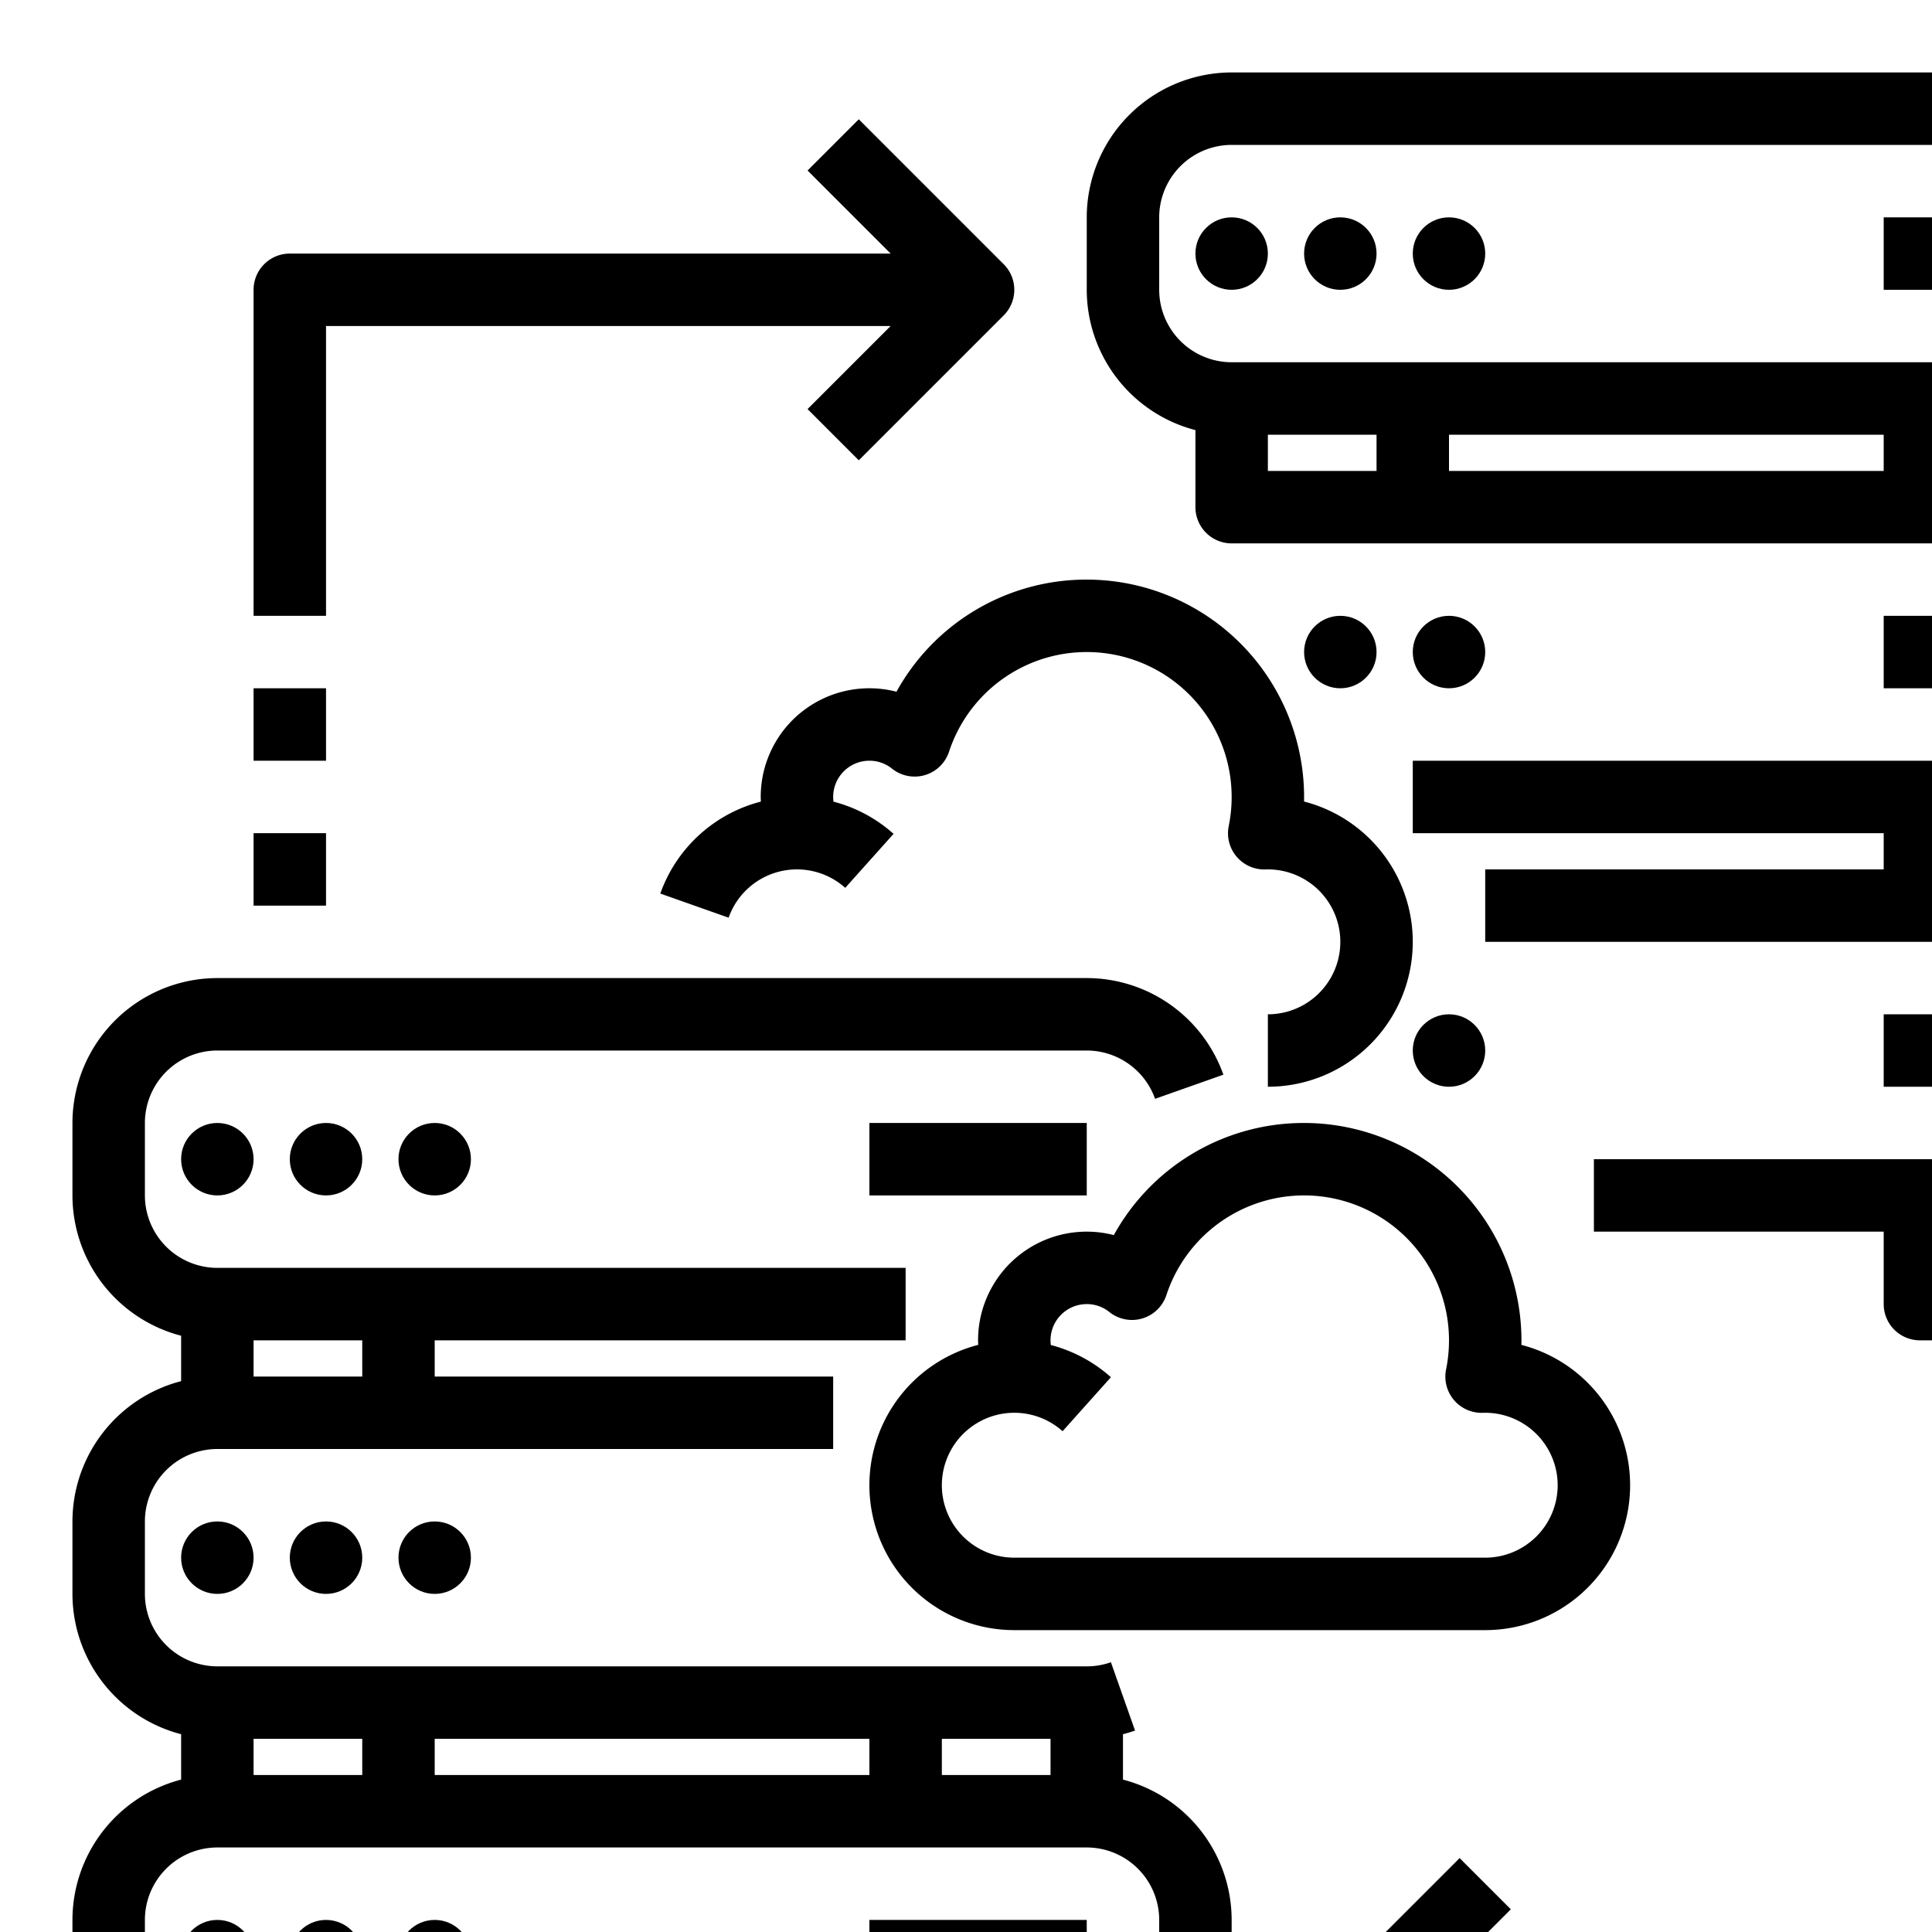 <?xml version="1.0" encoding="iso-8859-1"?>
<svg class="sidebar-svg-icon" title="Resync SKU Interface" title-direction="right" version="1.1" id="Layer_1" xmlns="http://www.w3.org/2000/svg" xmlns:xlink="http://www.w3.org/1999/xlink" x="0px" y="0px"
	 viewBox="0 0 426.667 426.667" style="enable-background:new 0 0 426.667 426.667;" xml:space="preserve">
<!-- <svg xmlns="http://www.w3.org/2000/svg" id="Out_line" data-name="Out line" viewBox="0 0 512 512" width="512" height="512"> -->
<path d="M248,393.013V382.989q1.346-.347,2.664-.811l-5.328-15.086A15.989,15.989,0,0,1,240,368H48a16.018,16.018,0,0,1-16-16V336a16.018,16.018,0,0,1,16-16H184V304H96v-8H200V280H48a16.018,16.018,0,0,1-16-16V248a16.018,16.018,0,0,1,16-16H240a16.028,16.028,0,0,1,15.091,10.666l15.086-5.332A32.054,32.054,0,0,0,240,216H48a32.036,32.036,0,0,0-32,32v16a32.057,32.057,0,0,0,24,30.987v10.025A32.057,32.057,0,0,0,16,336v16a32.057,32.057,0,0,0,24,30.987v10.025A32.057,32.057,0,0,0,16,424v16a32.057,32.057,0,0,0,24,30.987V488a8,8,0,0,0,8,8H88a8,8,0,0,0,8-8V472h96v16a8,8,0,0,0,8,8h40a8,8,0,0,0,8-8V470.987A32.057,32.057,0,0,0,272,440V424A32.057,32.057,0,0,0,248,393.013ZM80,304H56v-8H80ZM56,392v-8H80v8Zm40-8h96v8H96Zm112,0h24v8H208ZM80,480H56v-8H80Zm128,0v-8h24v8Zm48-40a16.018,16.018,0,0,1-16,16H48a16.018,16.018,0,0,1-16-16V424a16.018,16.018,0,0,1,16-16H240a16.018,16.018,0,0,1,16,16Z"/><circle cx="48" cy="432" r="8"/><circle cx="72" cy="432" r="8"/><circle cx="96" cy="432" r="8"/><rect x="192" y="424" width="48" height="16"/><circle cx="48" cy="344" r="8"/><circle cx="72" cy="344" r="8"/><circle cx="96" cy="344" r="8"/><circle cx="48" cy="256" r="8"/><circle cx="72" cy="256" r="8"/><circle cx="96" cy="256" r="8"/><rect x="192" y="248" width="48" height="16"/><circle cx="320" cy="232" r="8"/><rect x="416" y="224" width="48" height="16"/><circle cx="296" cy="144" r="8"/><circle cx="320" cy="144" r="8"/><rect x="416" y="136" width="48" height="16"/><path d="M496,64V48a32.036,32.036,0,0,0-32-32H272a32.036,32.036,0,0,0-32,32V64a32.057,32.057,0,0,0,24,30.987V112a8,8,0,0,0,8,8H464a16.018,16.018,0,0,1,16,16v16a16.018,16.018,0,0,1-16,16H312v16H416v8H328v16H464a16.018,16.018,0,0,1,16,16v16a16.018,16.018,0,0,1-16,16H352v16h64v16a8,8,0,0,0,8,8h40a8,8,0,0,0,8-8V270.987A32.057,32.057,0,0,0,496,240V224a32.057,32.057,0,0,0-24-30.987V182.987A32.057,32.057,0,0,0,496,152V136a32.057,32.057,0,0,0-24-30.987V94.987A32.057,32.057,0,0,0,496,64ZM432,280v-8h24v8Zm0-96h24v8H432ZM416,96v8H320V96Zm16,0h24v8H432ZM256,64V48a16.018,16.018,0,0,1,16-16H464a16.018,16.018,0,0,1,16,16V64a16.018,16.018,0,0,1-16,16H272A16.018,16.018,0,0,1,256,64Zm24,32h24v8H280Z"/><circle cx="272" cy="56" r="8"/><circle cx="296" cy="56" r="8"/><circle cx="320" cy="56" r="8"/><rect x="416" y="48" width="48" height="16"/><path d="M288,248a47.901,47.901,0,0,0-42.021,24.761A23.986,23.986,0,0,0,216,296c0,.336.019.67.033,1.004A32.002,32.002,0,0,0,224,360H328a32.002,32.002,0,0,0,7.989-62.99c.007-.337.011-.673.011-1.01A48.054,48.054,0,0,0,288,248Zm56,80a16.018,16.018,0,0,1-16,16H224a16,16,0,1,1,10.665-27.928l10.671-11.922a31.929,31.929,0,0,0-13.267-7.111A7.993,7.993,0,0,1,240,288a7.909,7.909,0,0,1,4.991,1.747A8,8,0,0,0,257.592,286,32.006,32.006,0,0,1,320,296a32.293,32.293,0,0,1-.643,6.42,8,8,0,0,0,8.104,9.59c.179-.006.359-.01.539-.01A16.018,16.018,0,0,1,344,328Z"/><path d="M240,128a47.901,47.901,0,0,0-42.021,24.761A23.986,23.986,0,0,0,168,176c0,.343.02.685.034,1.027A32.049,32.049,0,0,0,145.823,197.334l15.086,5.332a16.007,16.007,0,0,1,25.756-6.594l10.671-11.922a31.929,31.929,0,0,0-13.267-7.111A7.993,7.993,0,0,1,192,168a7.909,7.909,0,0,1,4.991,1.747A8,8,0,0,0,209.592,166,32.006,32.006,0,0,1,272,176a32.293,32.293,0,0,1-.643,6.42,8,8,0,0,0,8.104,9.59c.179-.006.359-.01.539-.01a16,16,0,0,1,0,32v16a32.002,32.002,0,0,0,7.989-62.99c.007-.337.011-.673.011-1.01A48.054,48.054,0,0,0,240,128Z"/><path d="M72,72H196.686L178.343,90.343l11.313,11.314,32-32a8,8,0,0,0,0-11.314l-32-32L178.343,37.657,196.686,56H64a8,8,0,0,0-8,8v72H72Z"/><rect x="56" y="152" width="16" height="16"/><rect x="56" y="184" width="16" height="16"/><path d="M440,440H315.314l18.343-18.343-11.313-11.314-32,32a8,8,0,0,0,0,11.314l32,32,11.313-11.314L315.314,456H448a8,8,0,0,0,8-8V376H440Z"/><rect x="440" y="344" width="16" height="16"/><rect x="440" y="312" width="16" height="16"/></svg>
